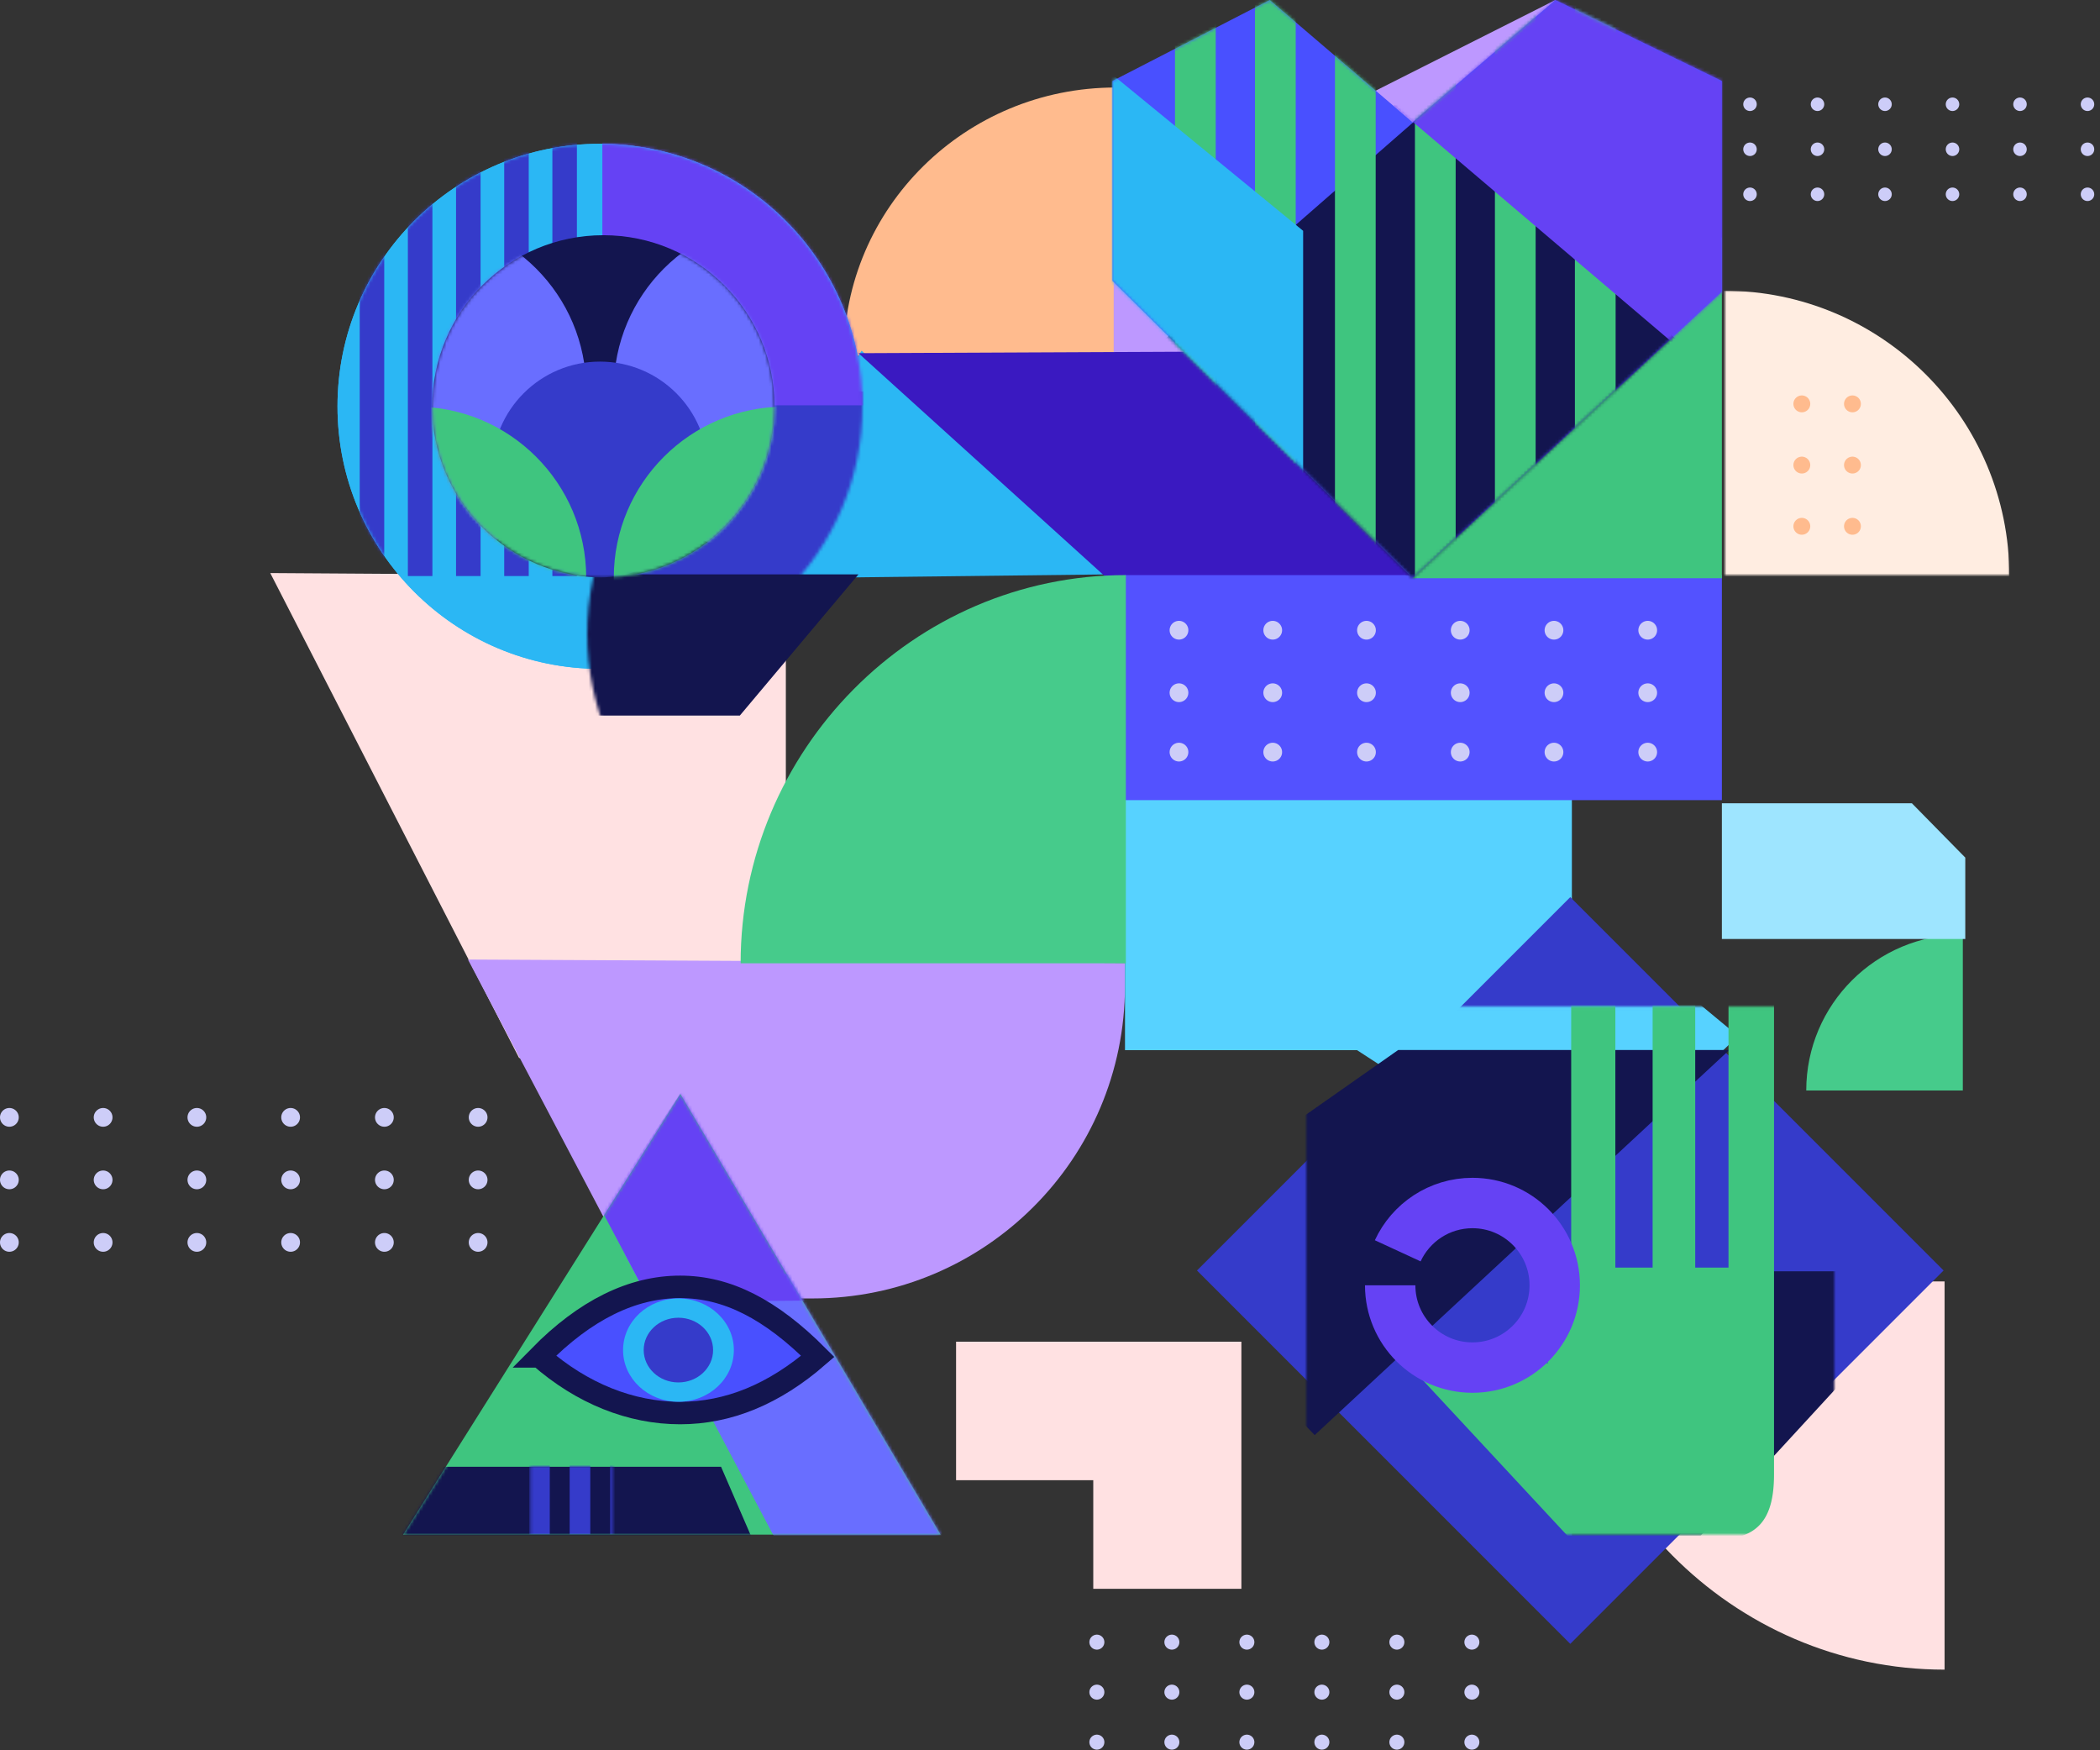<svg xmlns="http://www.w3.org/2000/svg" xmlns:xlink="http://www.w3.org/1999/xlink" width="672" height="560" viewBox="0 0 672 560">
    <rect x="0" y="0" width="672" height="560" fill="#333333" stroke="none"/>
    <defs>
        <path id="hh-illustration-a" d="M0 0h91v91H0z"/>
        <circle id="hh-illustration-c" cx="91.394" cy="91.394" r="91.394"/>
        <path id="hh-illustration-e" d="M0 0c48.03 0 86.965 38.44 86.965 85.86H0z"/>
        <path id="hh-illustration-g" d="M0 0c27.671 0 50.103 22.34 50.103 49.896H0z"/>
        <path id="hh-illustration-i" d="M496 443c68.08 0 123.27 56.159 123.27 124.2H496z"/>
        <circle id="hh-illustration-j" cx="84" cy="84" r="84"/>
        <circle id="hh-illustration-k" cx="84" cy="84" r="84"/>
        <circle id="hh-illustration-m" cx="54.745" cy="54.745" r="54.745"/>
        <path id="hh-illustration-o" d="M0 .874h143v97H0z"/>
        <path id="hh-illustration-p" d="M0-54.126h191v72H0z"/>
        <path id="hh-illustration-q" d="M35.02 35.02h168.94v168.94H35.02z"/>
        <path id="hh-illustration-s" d="M.004 0c68.08 0 123.27 56.159 123.27 124.2H.004z"/>
        <path id="hh-illustration-u" d="M88.713 141H172L88.713 0 0 141z"/>
        <path id="hh-illustration-w" d="M.446 0L49.17 92.172h80.89V16.255z"/>
        <path id="hh-illustration-x" d="M46.254-34.639v93.597l26.318 13.655V-46.033z"/>
        <path id="hh-illustration-z" d="M0 89.871v-63.97L50.312 0l45.716 39.103L141.743 0 195 25.9v67.421L96.028 185z"/>
    </defs>
    <g fill="none" fill-rule="evenodd" transform="translate(3 -33)">
        <g transform="matrix(-1 0 0 1 640 126)">
            <mask id="hh-illustration-b" fill="#fff">
                <use xlink:href="#hh-illustration-a"/>
            </mask>
            <g mask="url(#hh-illustration-b)">
                <mask id="hh-illustration-d" fill="#fff">
                    <use xlink:href="#hh-illustration-c"/>
                </mask>
                <use fill="#FFEDE1" xlink:href="#hh-illustration-c"/>
                <g stroke="#FFBB8E" stroke-dasharray="0,16.2" stroke-linecap="round" stroke-linejoin="round" stroke-width="5.4" mask="url(#hh-illustration-d)">
                    <path d="M50.215 36.219H71.81M50.215 55.803H71.81M50.215 75.388H71.81M50.215 94.972H71.81M50.215 114.557H71.81"/>
                </g>
            </g>
        </g>
        <g transform="translate(267 61)">
            <mask id="hh-illustration-f" fill="#fff">
                <use xlink:href="#hh-illustration-e"/>
            </mask>
            <use fill="#FFBB8E" transform="matrix(-1 0 0 1 86.965 0)" xlink:href="#hh-illustration-e"/>
        </g>
        <path fill="#FFE1E2" d="M346.846 541.332v-34.74h-43.903v-44.316h91.302v79.056z"/>
        <g stroke="#CDCDF8" stroke-dasharray="0,21.6" stroke-linecap="round" stroke-linejoin="round" stroke-width="4.32">
            <path d="M557 95.16h111.658M557 66.36h111.658M557 80.76h111.658"/>
        </g>
        <g transform="translate(575 332)">
            <mask id="hh-illustration-h" fill="#fff">
                <use xlink:href="#hh-illustration-g"/>
            </mask>
            <use fill="#46CB8B" transform="matrix(-1 0 0 1 50.103 0)" xlink:href="#hh-illustration-g"/>
        </g>
        <path fill="#FFE1E2" d="M248.471 371.5H163.11L83.483 216.349l164.988 1.088z"/>
        <path fill="#BD98FF" d="M256.988 448.437H203.85L146.746 340l210.242 1.088v7.35c0 55.228-44.772 100-100 100z"/>
        <use fill="#FFE1E2" transform="rotate(180 557.633 505.1)" xlink:href="#hh-illustration-i"/>
        <path fill="#BD98FF" d="M494.743 33l-141.362 71.275V148L514 145.2z"/>
        <path fill="#2BB7F4" d="M227.024 218.232L352 216.768 272.71 145.2z"/>
        <path fill="#3A19C1" d="M448.242 222.626l-97.154-4.773L271.709 146l176.533-.8z"/>
        <g transform="translate(105 79)">
            <use fill="#2BB7F4" xlink:href="#hh-illustration-j"/>
            <mask id="hh-illustration-l" fill="#fff">
                <use xlink:href="#hh-illustration-k"/>
            </mask>
            <use fill="#2BB7F4" xlink:href="#hh-illustration-k"/>
            <path fill="#353BCA" d="M84.753 79.268V194.01l113.9-36.443v-78.3z" mask="url(#hh-illustration-l)"/>
            <path fill="#6542F4" d="M84.753-6.776v90.453h113.9V-6.776z" mask="url(#hh-illustration-l)"/>
            <path fill="#353BCA" d="M68.76-5.915l7.848 2.58v141.65H68.76V-5.915zm-15.413 0l7.848 2.58v141.65h-7.848V-5.915zm-15.414 0l7.849 2.58v141.65h-7.849V-5.915zm-15.413 0l7.848 2.58v141.65H22.52V-5.915zm-15.413 0l7.848 2.58v141.65H7.107V-5.915zm-15.413 0l7.848 2.58v141.65h-7.848V-5.915z" mask="url(#hh-illustration-l)"/>
            <path fill="#13154F" d="M64.958 81.199v158.32l45.182-35.278v-85.075z" mask="url(#hh-illustration-l)" transform="rotate(90 87.55 160.359)"/>
        </g>
        <g transform="translate(135.33 108.255)">
            <mask id="hh-illustration-n" fill="#fff">
                <use xlink:href="#hh-illustration-m"/>
            </mask>
            <use fill="#13154F" xlink:href="#hh-illustration-m"/>
            <circle cx="-5.485" cy="49.367" r="54.745" fill="#696EFF" mask="url(#hh-illustration-n)"/>
            <circle cx="112.825" cy="49.367" r="54.745" fill="#696EFF" mask="url(#hh-illustration-n)"/>
            <circle cx="53.67" cy="74.965" r="34.525" fill="#353BCA" mask="url(#hh-illustration-n)"/>
            <circle cx="-5.485" cy="109.598" r="54.745" fill="#3FC57F" mask="url(#hh-illustration-n)"/>
            <circle cx="112.825" cy="109.598" r="54.745" fill="#3FC57F" mask="url(#hh-illustration-n)"/>
        </g>
        <g stroke="#CDCDF8" stroke-dasharray="0,30" stroke-linecap="round" stroke-linejoin="round" stroke-width="6">
            <path d="M0 430.5h155.08M0 390.5h155.08M0 410.5h155.08"/>
        </g>
        <g transform="translate(357 271.126)">
            <use fill="#57D2FF" xlink:href="#hh-illustration-o"/>
            <use fill="#5352FF" xlink:href="#hh-illustration-p"/>
        </g>
        <g transform="translate(380 320)">
            <mask id="hh-illustration-r" fill="#fff">
                <use xlink:href="#hh-illustration-q"/>
            </mask>
            <use fill="#353BCA" transform="rotate(45 119.49 119.49)" xlink:href="#hh-illustration-q"/>
            <path fill="#57D2FF" d="M48.822 47.417L111.065-7.03l62.114 51.506-52.145 49.845z" mask="url(#hh-illustration-r)"/>
            <path fill="#13154F" d="M-22.494 109.914L64.415 48.95h105.952L37.703 172.157zM120.011 119.756H239l-118.989 129.34z" mask="url(#hh-illustration-r)"/>
            <path fill="#3FC57F" fill-rule="nonzero" d="M170.12 118.57h14.568v66.12c0 15.054-5.584 20.962-19.424 20.962h-45.483l-55.494-59.696 48.311 3.195c-1.176.196-2.452-9.986-3.828-30.546l11.01-.036V-17.6a8.983 8.983 0 0 1 8.984-8.983c4.962 0 5.15 4.022 5.15 8.983v136.17h11.927V-11.678a8.093 8.093 0 0 1 8.093-8.093c4.47 0 5.537 3.623 5.537 8.093V118.57h10.65V2.243a7.284 7.284 0 1 1 14.567 0v149.266a7.284 7.284 0 1 1-14.568 0v-32.94z" mask="url(#hh-illustration-r)"/>
            <path stroke="#6542F4" stroke-width="16.128" d="M61.859 124.229c0 14.54 11.787 26.328 26.328 26.328 14.54 0 26.329-11.787 26.329-26.328 0-14.54-11.788-26.328-26.329-26.328-10.6 0-19.738 6.264-23.911 15.293" mask="url(#hh-illustration-r)"/>
        </g>
        <g stroke="#CDCDF8" stroke-dasharray="0,30" stroke-linecap="round" stroke-linejoin="round" stroke-width="6">
            <path d="M374.272 273.639h155.08M374.272 254.639h155.08M374.272 234.639h155.08"/>
        </g>
        <g transform="translate(234 217)">
            <mask id="hh-illustration-t" fill="#fff">
                <use xlink:href="#hh-illustration-s"/>
            </mask>
            <use fill="#46CB8B" transform="matrix(-1 0 0 1 123.274 0)" xlink:href="#hh-illustration-s"/>
        </g>
        <path fill="#3FC57F" d="M449 109h99v109h-99z"/>
        <g transform="translate(126 383)">
            <mask id="hh-illustration-v" fill="#fff">
                <use xlink:href="#hh-illustration-u"/>
            </mask>
            <use fill="#3FC57F" xlink:href="#hh-illustration-u"/>
            <g mask="url(#hh-illustration-v)">
                <use fill="#696EFF" transform="translate(70.44 51.175)" xlink:href="#hh-illustration-w"/>
            </g>
            <path fill="#6542F4" d="M98.118-14.443L63.664 37.488l15.386 29.03 74.068-.59z" mask="url(#hh-illustration-v)"/>
            <g mask="url(#hh-illustration-v)">
                <g transform="translate(-5.607 119.155)">
                    <mask id="hh-illustration-y" fill="#fff">
                        <use xlink:href="#hh-illustration-x"/>
                    </mask>
                    <use fill="#13154F" transform="rotate(90 59.413 13.29)" xlink:href="#hh-illustration-x"/>
                    <path fill="#353BCA" d="M110.736-99.296l6.599 2.167V21.755h-6.6v-121.05zm-12.96 0l6.6 2.167V21.755h-6.6v-121.05zm-12.959 0l6.599 2.167V21.755h-6.599v-121.05zm-12.96 0l6.6 2.167V21.755h-6.6v-121.05zm-12.959 0l6.6 2.167V21.755h-6.6v-121.05zm-12.959 0l6.599 2.167V21.755h-6.599v-121.05zm-13.022 0l6.599 2.167V21.755h-6.6v-121.05zm-13.022 0l6.599 2.167V21.755h-6.6v-121.05z" mask="url(#hh-illustration-y)"/>
                </g>
            </g>
        </g>
        <g transform="translate(164.524 441.133)">
            <path fill="#4950FF" stroke="#13154F" stroke-width="7.2" d="M5.14 25.83c13.54 11.897 29.218 18.133 44.97 18.133 15.412 0 30.06-5.999 44.055-18.134C79.06 10.695 65.14 3.6 50.11 3.6c-15.37 0-30.43 7.453-44.97 22.23z"/>
            <ellipse cx="49.583" cy="23.831" fill="#2BB7F4" rx="17.725" ry="16.527"/>
            <ellipse cx="49.564" cy="23.822" fill="#353BCA" rx="11.103" ry="10.352"/>
        </g>
        <g transform="translate(353 33)">
            <mask id="hh-illustration-A" fill="#fff">
                <use xlink:href="#hh-illustration-z"/>
            </mask>
            <use fill="#4950FF" xlink:href="#hh-illustration-z"/>
            <path fill="#13154F" d="M11 113.564L100.956 35 186 113.786 90.56 200z" mask="url(#hh-illustration-A)"/>
            <path fill="#3FC57F" d="M147.968-18L161-13.705V222h-13.032V-18zm-25.594 0l13.032 4.295V222h-13.032V-18zm-25.593 0l13.032 4.295V222H96.78V-18zm-25.594 0l13.032 4.295V222H71.187V-18zm-25.593 0l13.032 4.295V222H45.594V-18zM20-18l13.032 4.295V222H20V-18z" mask="url(#hh-illustration-A)"/>
            <path fill="#2BB7F4" d="M61 156L-56 47.341-3.546 21 61 73.848z" mask="url(#hh-illustration-A)"/>
            <path fill="#6542F4" d="M90 33.81L178.027-40 260 36.657 185.553 115z" mask="url(#hh-illustration-A)"/>
        </g>
        <path fill="#9EE5FF" d="M548 333.426h77.89v-26.037L608.8 290H548z"/>
        <g stroke="#CDCDF8" stroke-dasharray="0,24" stroke-linecap="round" stroke-linejoin="round" stroke-width="4.8">
            <path d="M348 590.4h124.064M348 558.4h124.064M348 574.4h124.064"/>
        </g>
    </g>
</svg>
